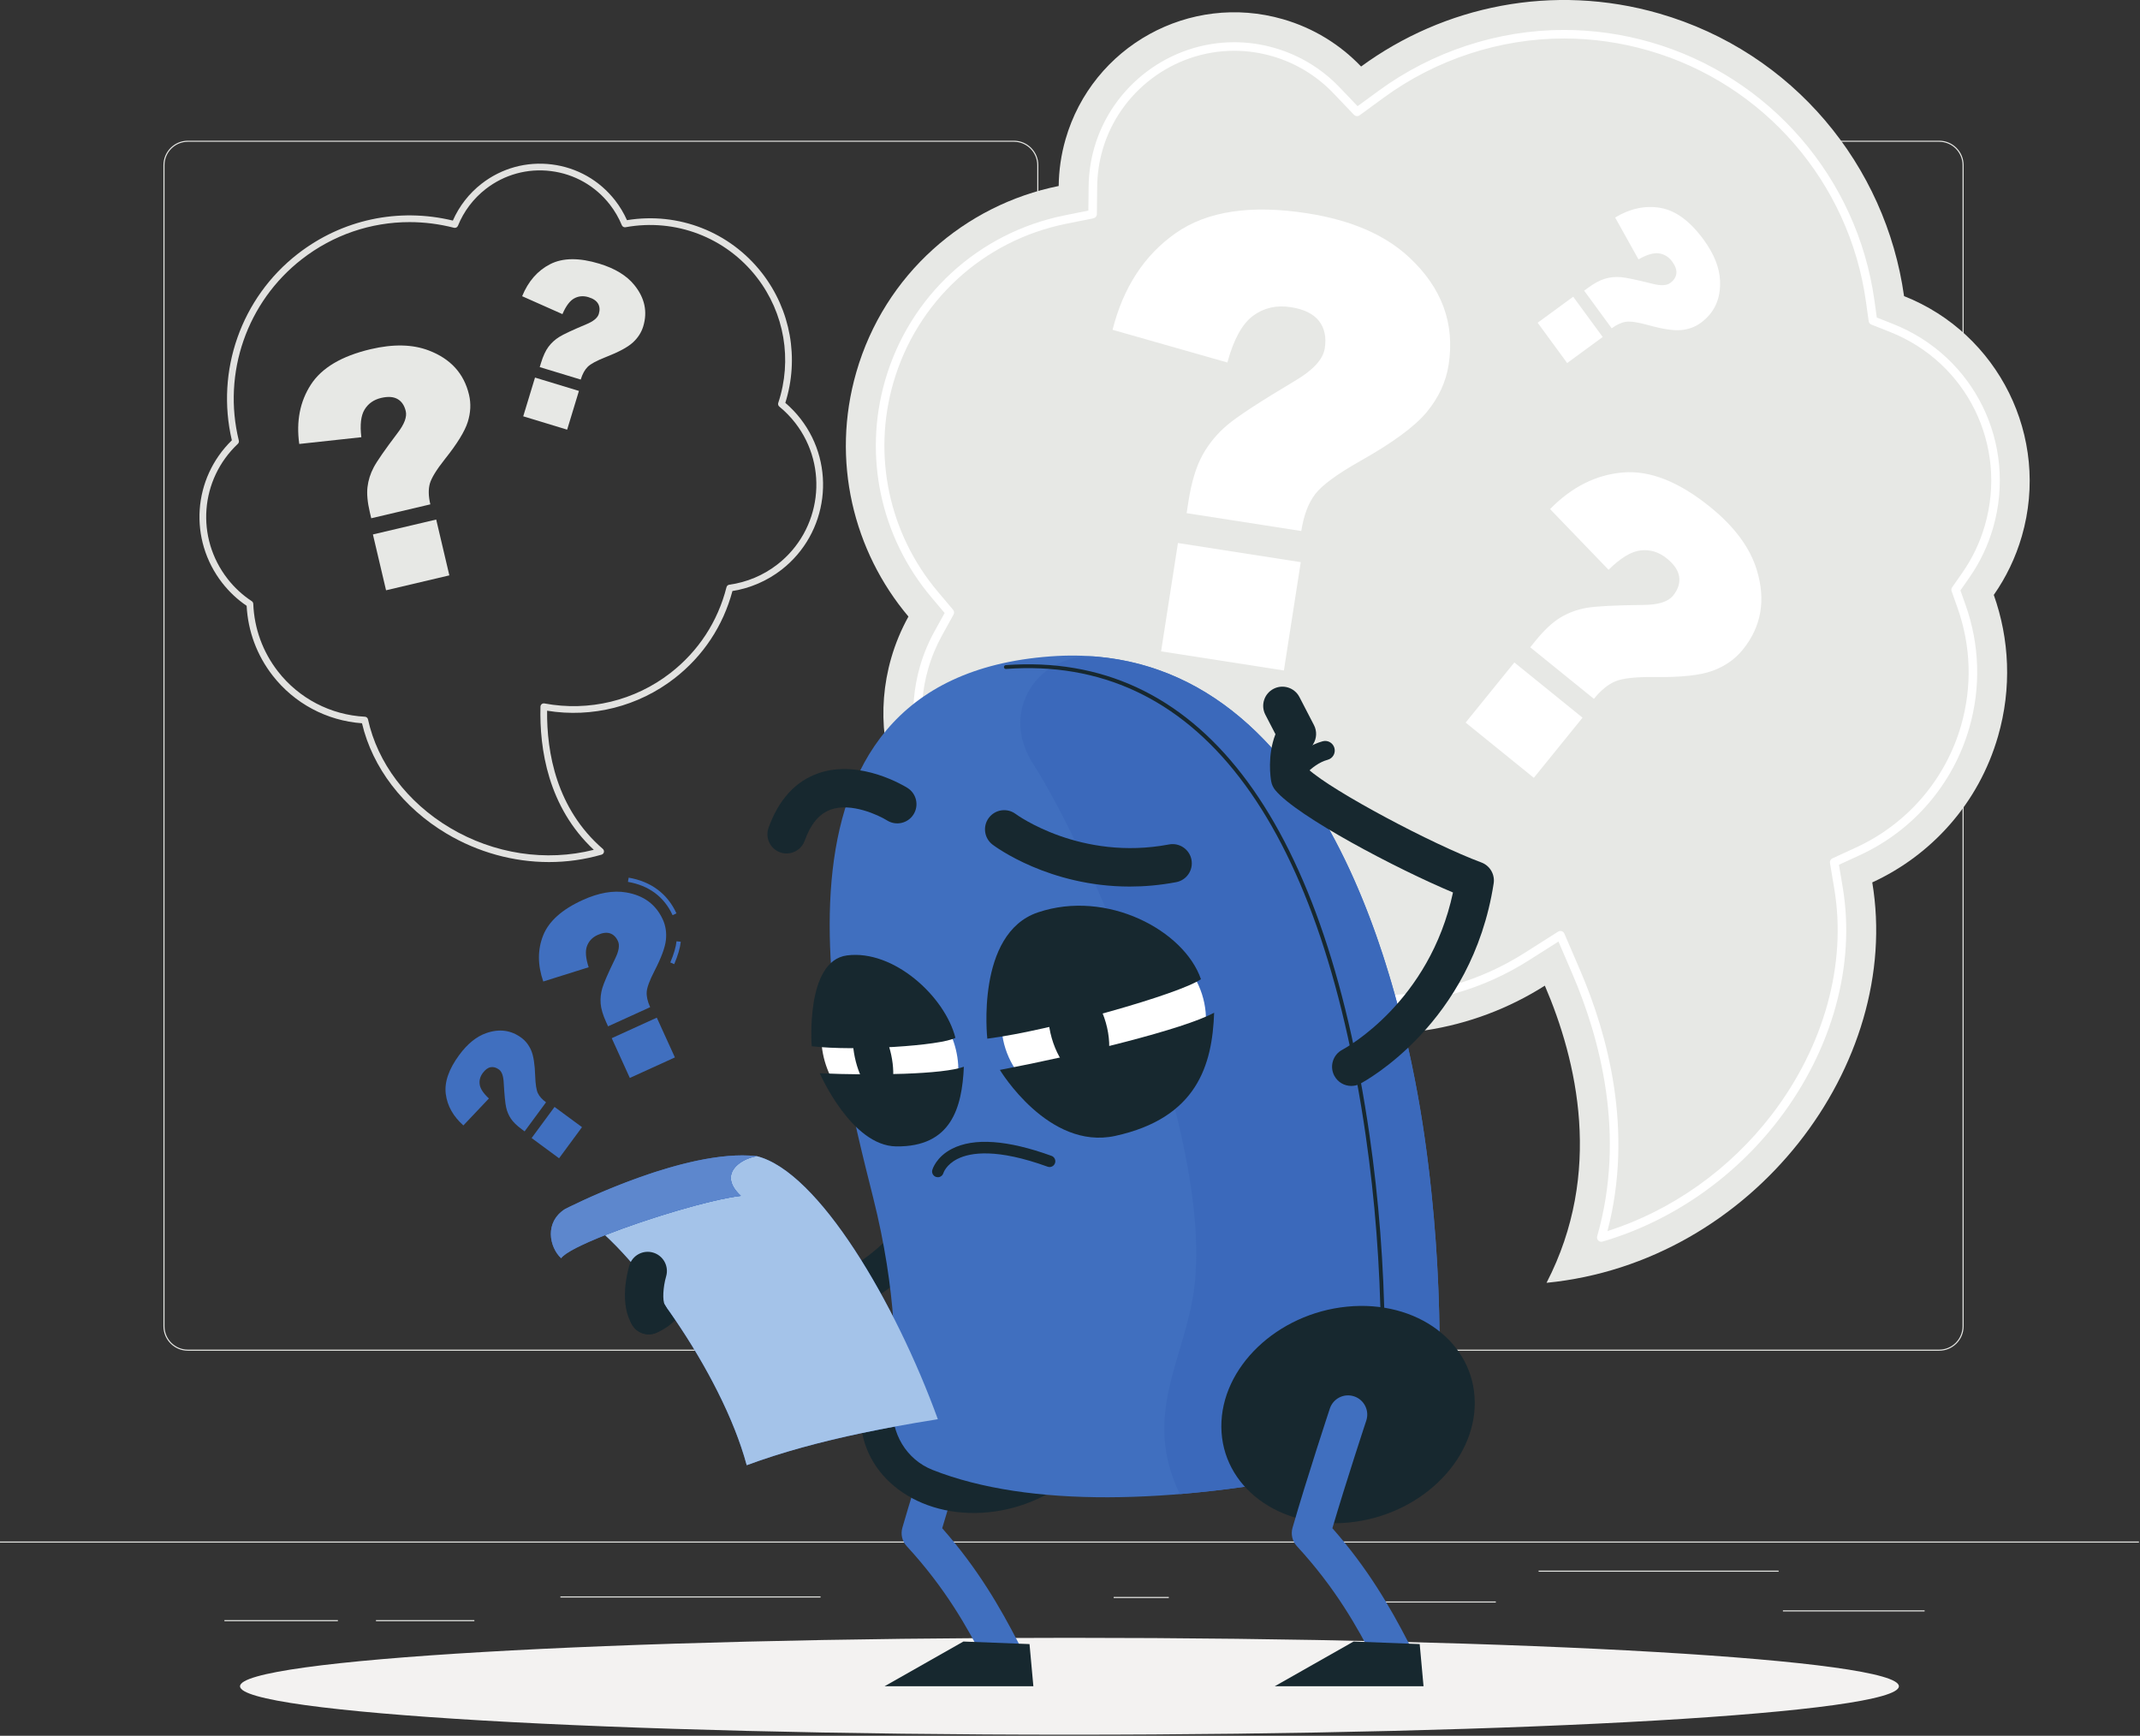 <svg width="667" height="541" viewBox="0 0 667 541" fill="none" xmlns="http://www.w3.org/2000/svg">
<rect x="0" y="0" width="667" height="541" fill="#333333" stroke="none"/>
<g clip-path="url(#clip0_18_2)">
<path d="M666.667 480.783H0V480.449H666.667V480.783Z" fill="#E7E8E5"/>
<path d="M555.705 501.911H599.868V502.244H555.705V501.911Z" fill="#E7E8E5"/>
<path d="M347.113 497.732H364.296V498.065H347.113V497.732Z" fill="#E7E8E5"/>
<path d="M430.036 499.141H466.223V499.474H430.036V499.141Z" fill="#E7E8E5"/>
<path d="M479.556 489.529H554.37V489.862H479.556V489.529Z" fill="#E7E8E5"/>
<path d="M69.945 504.954H105.314V505.288H69.945V504.954Z" fill="#E7E8E5"/>
<path d="M117.186 504.954H147.852V505.288H117.186V504.954Z" fill="#E7E8E5"/>
<path d="M255.752 497.898H174.667V497.565H255.752V497.898Z" fill="#E7E8E5"/>
<path d="M58.553 44.188C54.54 44.188 51.276 47.453 51.276 51.465V413.373C51.276 417.386 54.54 420.651 58.553 420.651H316.018C320.029 420.651 323.294 417.386 323.294 413.373V51.465C323.294 47.453 320.029 44.188 316.018 44.188H58.553ZM316.018 420.984H58.553C54.356 420.984 50.942 417.571 50.942 413.373V51.465C50.942 47.269 54.356 43.855 58.553 43.855H316.018C320.213 43.855 323.628 47.269 323.628 51.465V413.373C323.628 417.571 320.213 420.984 316.018 420.984Z" fill="#E7E8E5"/>
<path d="M346.949 44.188C342.937 44.188 339.673 47.453 339.673 51.465V413.373C339.673 417.386 342.937 420.651 346.949 420.651H604.414C608.426 420.651 611.692 417.386 611.692 413.373V51.465C611.692 47.453 608.426 44.188 604.414 44.188H346.949ZM604.414 420.984H346.949C342.753 420.984 339.34 417.571 339.34 413.373V51.465C339.34 47.269 342.753 43.855 346.949 43.855H604.414C608.61 43.855 612.025 47.269 612.025 51.465V413.373C612.025 417.571 608.61 420.984 604.414 420.984Z" fill="#E7E8E5"/>
<path d="M622.751 229.48C627.091 214.435 626.295 199.135 621.429 185.421C625.232 179.977 628.233 173.837 630.177 167.099C639.105 136.143 622.824 103.896 593.459 92.291C587.793 51.737 559.009 16.291 517.124 4.209C484.008 -5.341 450.048 1.84 424.229 20.729C417.768 13.967 409.499 8.761 399.864 5.983C370.823 -2.393 340.489 14.36 332.113 43.401C330.713 48.257 330.031 53.149 329.975 57.971C300.751 63.857 275.723 85.399 266.891 116.024C258.956 143.536 265.979 171.809 283.147 192.169C280.928 196.179 279.107 200.485 277.783 205.076C268.275 238.043 287.292 272.479 320.26 281.985C331.131 285.121 342.155 285.139 352.399 282.592C364.519 299.304 382.073 312.261 403.445 318.425C430.945 326.357 459.095 321.423 481.5 307.205C491.527 330.532 499.771 365.516 482.029 399.821C546.488 393.5 593.037 331.672 583.551 275.027C601.944 266.561 616.7 250.464 622.751 229.48Z" fill="#E7E8E5"/>
<path d="M486.355 290.159C486.487 290.159 486.619 290.179 486.748 290.219C487.121 290.333 487.424 290.607 487.579 290.967L492.523 302.467C501.025 322.24 509.26 352.191 501.016 383.71C521.024 377.325 539.147 364.495 552.251 347.385C568.547 326.105 575.641 300.453 571.715 277.008L570.368 268.965C570.268 268.371 570.579 267.785 571.125 267.535L578.533 264.125C594.461 256.795 606.376 242.956 611.223 226.155C614.721 214.023 614.34 201.325 610.12 189.435L608.284 184.259C608.14 183.855 608.201 183.404 608.448 183.051L611.592 178.549C614.748 174.032 617.121 169.06 618.647 163.773C625.824 138.889 613.1 112.956 589.049 103.451L583.265 101.164C582.819 100.988 582.501 100.585 582.436 100.109L581.576 93.952C576.387 56.819 549.783 26.119 513.799 15.74C505.183 13.255 496.319 11.996 487.451 11.996C467.484 11.996 447.548 18.538 431.315 30.415L423.765 35.936C423.224 36.332 422.476 36.264 422.013 35.781L415.552 29.018C410.359 23.581 403.783 19.602 396.537 17.513C392.657 16.393 388.665 15.825 384.672 15.825C365.763 15.825 348.891 28.533 343.644 46.728C342.58 50.416 342.019 54.244 341.975 58.106L341.877 66.739C341.871 67.367 341.424 67.905 340.807 68.031L332.345 69.734C306.404 74.959 285.741 93.971 278.42 119.349C271.881 142.025 277.077 166.356 292.321 184.433L297.056 190.048C297.413 190.471 297.471 191.069 297.204 191.553L293.647 197.981C291.807 201.304 290.349 204.811 289.312 208.401C285.603 221.264 287.124 234.805 293.597 246.527C300.071 258.248 310.721 266.747 323.585 270.456C332.051 272.896 341.003 273.061 349.505 270.947L356.488 269.211C357.013 269.077 357.569 269.28 357.889 269.723L362.113 275.547C373.193 290.824 388.636 301.665 406.771 306.896C414.387 309.092 422.221 310.205 430.06 310.205C445.968 310.205 461.531 305.664 475.069 297.073L485.64 290.365C485.856 290.229 486.104 290.159 486.355 290.159ZM499.089 387.028C498.743 387.028 498.403 386.892 498.149 386.64C497.804 386.297 497.675 385.793 497.808 385.325C506.888 353.702 498.613 323.384 490.075 303.519L485.747 293.456L476.499 299.325C462.532 308.188 446.473 312.872 430.06 312.872C421.972 312.872 413.887 311.724 406.032 309.459C387.32 304.061 371.388 292.876 359.955 277.112L356.257 272.016L350.148 273.535C341.192 275.761 331.76 275.587 322.847 273.019C309.299 269.111 298.081 260.16 291.263 247.815C284.444 235.471 282.843 221.211 286.749 207.661C287.841 203.879 289.377 200.187 291.313 196.689L294.425 191.065L290.283 186.152C274.464 167.393 269.071 142.143 275.859 118.609C283.455 92.27 304.897 72.541 331.819 67.12L339.223 65.629L339.308 58.076C339.355 53.973 339.951 49.907 341.081 45.988C346.656 26.659 364.581 13.159 384.672 13.159C388.915 13.159 393.157 13.761 397.277 14.95C404.975 17.171 411.961 21.398 417.48 27.177L423.135 33.093L429.74 28.262C446.427 16.053 466.923 9.329 487.451 9.329C496.568 9.329 505.681 10.624 514.537 13.177C551.531 23.848 578.883 55.409 584.216 93.582L584.969 98.971L590.029 100.972C615.364 110.984 628.769 138.301 621.209 164.513C619.603 170.083 617.103 175.317 613.779 180.076L611.028 184.015L612.633 188.544C617.04 200.963 617.439 214.223 613.784 226.895C608.723 244.44 596.281 258.893 579.648 266.547L573.167 269.531L574.345 276.568C578.393 300.74 571.112 327.143 554.367 349.008C540.42 367.217 520.923 380.701 499.464 386.975C499.34 387.011 499.215 387.028 499.089 387.028Z" fill="white"/>
<path d="M367.147 169.249L405.424 175.208L400.168 208.972L361.891 203.012L367.147 169.249ZM405.588 165.502L369.848 159.938L370.404 156.366C371.352 150.284 372.81 145.454 374.78 141.874C376.75 138.296 379.343 135.153 382.558 132.441C385.774 129.732 392.762 125.168 403.522 118.752C409.246 115.404 412.375 112.006 412.911 108.558C413.448 105.11 412.847 102.272 411.107 100.041C409.367 97.812 406.428 96.374 402.29 95.73C397.838 95.036 393.924 95.937 390.551 98.428C387.176 100.924 384.51 105.772 382.554 112.982L346.766 102.788C350.108 89.565 356.663 79.524 366.435 72.665C376.204 65.805 389.867 63.742 407.423 66.476C421.091 68.602 431.682 73.176 439.195 80.188C449.406 89.674 453.51 100.849 451.51 113.7C450.679 119.03 448.404 123.941 444.687 128.436C440.968 132.93 434.008 138.044 423.804 143.776C416.69 147.808 412.066 151.212 409.931 153.994C407.796 156.776 406.348 160.613 405.588 165.502Z" fill="white"/>
<path d="M471.997 206.469L493.248 223.684L478.064 242.428L456.813 225.213L471.997 206.469ZM496.791 217.817L476.948 201.745L478.555 199.76C481.291 196.384 483.893 193.953 486.365 192.468C488.837 190.98 491.535 189.981 494.46 189.468C497.383 188.953 503.267 188.645 512.111 188.546C516.793 188.533 519.907 187.569 521.459 185.654C523.009 183.741 523.648 181.794 523.377 179.816C523.107 177.837 521.823 175.918 519.525 174.057C517.053 172.054 514.345 171.216 511.403 171.54C508.457 171.866 505.111 173.88 501.359 177.589L483.129 158.67C489.859 151.785 497.423 147.98 505.82 147.26C514.216 146.537 523.288 150.124 533.035 158.02C540.624 164.166 545.465 170.713 547.565 177.66C550.433 187.073 548.975 195.349 543.196 202.482C540.799 205.442 537.668 207.634 533.804 209.06C529.94 210.484 523.877 211.137 515.616 211.016C509.844 210.953 505.813 211.39 503.524 212.333C501.233 213.273 498.989 215.101 496.791 217.817Z" fill="white"/>
<path d="M490.338 92.478L499.536 105.038L488.458 113.15L479.26 100.59L490.338 92.478ZM502.337 102.322L493.749 90.596L494.921 89.738C496.917 88.276 498.702 87.316 500.278 86.857C501.856 86.398 503.485 86.24 505.169 86.38C506.853 86.522 510.137 87.206 515.018 88.436C517.597 89.108 519.452 89.03 520.584 88.202C521.714 87.372 522.349 86.394 522.488 85.266C522.625 84.138 522.197 82.894 521.202 81.538C520.133 80.077 518.764 79.221 517.097 78.973C515.429 78.725 513.294 79.348 510.69 80.844L503.404 67.785C508.108 64.973 512.822 63.976 517.549 64.798C522.276 65.62 526.748 68.91 530.966 74.67C534.252 79.156 535.966 83.462 536.113 87.59C536.325 93.188 534.322 97.53 530.105 100.62C528.356 101.901 526.316 102.652 523.981 102.876C521.648 103.098 518.216 102.578 513.686 101.312C510.518 100.44 508.236 100.096 506.84 100.282C505.442 100.468 503.942 101.148 502.337 102.322Z" fill="white"/>
<path d="M127.635 69.226C115.593 69.226 103.846 73.197 94.068 80.796C76.97 94.082 69.264 116.269 74.437 137.318C74.527 137.685 74.413 138.072 74.139 138.33C62.326 149.472 60.941 167.556 70.917 180.394C73.037 183.122 75.578 185.469 78.469 187.368C78.751 187.553 78.927 187.864 78.94 188.201C79.239 195.896 81.896 203.178 86.624 209.262C93.169 217.686 103.049 222.833 113.731 223.385C114.202 223.409 114.599 223.746 114.698 224.206C117.645 237.77 126.954 250.09 140.239 258.009C153.94 266.176 170.175 268.633 185.077 264.866C170.769 251.482 168.111 233.32 168.453 220.245C168.461 219.938 168.604 219.65 168.841 219.458C169.081 219.266 169.389 219.19 169.693 219.244C183.541 221.845 197.852 218.386 208.956 209.758C217.683 202.978 223.727 193.732 226.436 183.018C226.54 182.604 226.885 182.296 227.308 182.238C232.764 181.489 237.949 179.306 242.305 175.922C256 165.278 258.484 145.478 247.841 131.784C246.405 129.934 244.741 128.23 242.896 126.721C242.56 126.446 242.429 125.993 242.565 125.582C247.017 112.181 244.512 97.536 235.861 86.405C226.181 73.948 210.513 67.981 194.968 70.821C194.48 70.912 194 70.648 193.812 70.192C192.863 67.889 191.611 65.729 190.088 63.77C185.568 57.953 179.052 54.244 171.741 53.326C164.431 52.404 157.2 54.394 151.383 58.914C147.539 61.902 144.548 65.864 142.733 70.369C142.537 70.857 142.007 71.122 141.503 70.992C136.9 69.809 132.245 69.226 127.635 69.226ZM171.113 268.684C160.088 268.684 148.997 265.664 139.168 259.806C125.638 251.744 116.078 239.246 112.829 225.425C101.846 224.636 91.728 219.242 84.971 210.546C80.083 204.256 77.29 196.754 76.874 188.817C73.975 186.848 71.417 184.446 69.265 181.678C58.748 168.145 60.07 149.145 72.263 137.23C67.18 115.554 75.194 92.812 92.784 79.145C106.583 68.421 124.159 64.653 141.147 68.748C143.123 64.246 146.204 60.289 150.099 57.262C156.359 52.4 164.136 50.265 172.001 51.249C179.867 52.237 186.877 56.228 191.741 62.486C193.207 64.373 194.44 66.433 195.415 68.621C211.46 65.994 227.525 72.264 237.515 85.121C246.447 96.616 249.137 111.684 244.772 125.561C246.52 127.054 248.107 128.712 249.495 130.5C260.844 145.105 258.195 166.222 243.588 177.573C239.129 181.038 233.852 183.325 228.288 184.208C225.383 195.089 219.153 204.484 210.24 211.41C198.988 220.154 184.579 223.805 170.523 221.514C170.381 234.468 173.392 252.028 187.889 264.582C188.179 264.832 188.308 265.221 188.227 265.596C188.144 265.972 187.864 266.27 187.496 266.377C182.165 267.922 176.647 268.682 171.113 268.684Z" fill="#E2E2E0"/>
<path d="M116.231 166.575L135.957 161.929L140.053 179.329L120.327 183.975L116.231 166.575ZM134.126 157.195L115.708 161.531L115.275 159.689C114.536 156.555 114.293 153.925 114.543 151.804C114.794 149.681 115.432 147.647 116.457 145.701C117.482 143.755 119.971 140.167 123.925 134.94C126.04 132.191 126.888 129.928 126.469 128.151C126.051 126.375 125.201 125.117 123.919 124.377C122.636 123.64 120.93 123.521 118.797 124.024C116.502 124.564 114.783 125.769 113.638 127.643C112.493 129.515 112.155 132.389 112.626 136.269L93.272 138.371C92.291 131.305 93.492 125.148 96.879 119.9C100.264 114.651 106.48 110.964 115.527 108.833C122.571 107.175 128.604 107.307 133.626 109.228C140.442 111.816 144.63 116.424 146.19 123.047C146.837 125.795 146.701 128.623 145.784 131.533C144.865 134.444 142.498 138.292 138.68 143.079C136.025 146.432 134.453 148.992 133.966 150.76C133.48 152.529 133.533 154.673 134.126 157.195Z" fill="#E7E8E5"/>
<path d="M166.753 117.681L180.443 121.842L176.771 133.917L163.083 129.754L166.753 117.681ZM181.004 118.302L168.224 114.416L168.612 113.138C169.273 110.964 170.057 109.272 170.963 108.066C171.869 106.86 172.98 105.844 174.296 105.02C175.612 104.194 178.404 102.888 182.671 101.098C184.937 100.172 186.257 99.09 186.632 97.858C187.007 96.625 186.935 95.556 186.413 94.649C185.893 93.745 184.893 93.066 183.413 92.617C181.82 92.133 180.343 92.26 178.98 92.996C177.617 93.733 176.391 95.369 175.303 97.904L162.744 92.321C164.651 87.66 167.568 84.326 171.496 82.325C175.424 80.322 180.527 80.276 186.805 82.185C191.693 83.67 195.329 85.892 197.713 88.845C200.956 92.844 201.877 97.142 200.48 101.737C199.9 103.642 198.815 105.321 197.223 106.773C195.629 108.224 192.82 109.733 188.792 111.301C185.981 112.406 184.113 113.412 183.189 114.318C182.264 115.225 181.536 116.553 181.004 118.302Z" fill="#E7E8E5"/>
<path d="M591.852 525.569C591.852 533.908 476.111 540.667 333.333 540.667C190.557 540.667 74.814 533.908 74.814 525.569C74.814 517.231 190.557 510.472 333.333 510.472C476.111 510.472 591.852 517.231 591.852 525.569Z" fill="#F3F2F1"/>
<path d="M209.625 285.229C207.039 279.545 202.229 275.961 195.719 274.864L195.94 273.548C202.908 274.722 208.06 278.572 210.839 284.677L209.625 285.229ZM210.149 300.502L208.921 299.981C210.024 297.376 210.659 295.214 210.86 293.374L212.185 293.521C211.969 295.492 211.303 297.774 210.149 300.502Z" fill="#406FBF"/>
<path d="M190.665 323.577L204.714 317.181L210.356 329.573L196.306 335.971L190.665 323.577ZM202.644 313.915L189.525 319.885L188.929 318.575C187.912 316.341 187.34 314.415 187.213 312.792C187.085 311.168 187.26 309.555 187.737 307.947C188.214 306.341 189.541 303.292 191.72 298.8C192.893 296.431 193.19 294.616 192.614 293.351C192.038 292.085 191.217 291.271 190.149 290.909C189.081 290.547 187.789 290.712 186.269 291.404C184.636 292.147 183.529 293.305 182.952 294.872C182.374 296.441 182.548 298.641 183.476 301.471L169.326 305.911C167.545 300.776 167.529 295.997 169.281 291.575C171.032 287.151 175.129 283.473 181.573 280.539C186.59 278.256 191.117 277.459 195.154 278.148C200.632 279.072 204.444 281.893 206.592 286.611C207.482 288.568 207.801 290.701 207.546 293.012C207.293 295.321 206.094 298.548 203.952 302.691C202.466 305.591 201.672 307.737 201.57 309.131C201.469 310.525 201.826 312.119 202.644 313.915Z" fill="#406FBF"/>
<path d="M165.694 354.702L172.841 345L181.4 351.305L174.252 361.008L165.694 354.702ZM170.188 343.56L163.513 352.62L162.608 351.952C161.066 350.816 159.944 349.72 159.24 348.661C158.536 347.604 158.041 346.436 157.756 345.158C157.47 343.882 157.216 341.3 156.993 337.408C156.892 335.348 156.405 333.996 155.53 333.352C154.657 332.708 153.788 332.466 152.922 332.625C152.057 332.784 151.237 333.388 150.465 334.437C149.633 335.566 149.32 336.774 149.521 338.064C149.724 339.354 150.678 340.786 152.386 342.364L144.428 350.769C141.261 347.946 139.433 344.694 138.946 341.013C138.458 337.33 139.854 333.265 143.132 328.814C145.685 325.35 148.469 323.086 151.484 322.022C155.569 320.569 159.241 321.042 162.5 323.442C163.85 324.438 164.878 325.772 165.584 327.444C166.289 329.116 166.698 331.772 166.813 335.41C166.902 337.953 167.176 339.718 167.637 340.706C168.097 341.697 168.948 342.646 170.188 343.56Z" fill="#406FBF"/>
<path d="M312.117 520.765C309.953 520.765 307.864 519.588 306.801 517.533C301.444 507.182 294.712 495.036 282.596 481.889C281.179 480.353 280.668 478.188 281.247 476.18C285.747 460.565 292.808 439.221 292.879 439.007C293.917 435.869 297.301 434.173 300.436 435.211C303.572 436.249 305.272 439.633 304.233 442.768C304.168 442.966 298.085 461.352 293.669 476.31C304.805 488.94 311.671 500.921 317.424 512.035C318.943 514.968 317.796 518.577 314.863 520.094C313.983 520.55 313.044 520.765 312.117 520.765Z" fill="#406FBF"/>
<path d="M322.082 525.569H275.696L300.278 511.625L320.884 512.423L322.082 525.569Z" fill="#17282F"/>
<path d="M347.22 433.829C347.379 452.409 329.825 469.203 308.015 471.34C286.203 473.477 268.393 460.147 268.233 441.568C268.075 422.988 285.628 406.196 307.44 404.059C329.251 401.921 347.061 415.252 347.22 433.829Z" fill="#17282F"/>
<path d="M202.204 415.893C199.857 415.895 197.63 414.504 196.676 412.201C195.412 409.148 196.861 405.649 199.913 404.385C203.386 402.947 203.869 399.395 203.873 399.36C204.124 396.687 206.124 394.508 208.766 394.033C210.192 393.775 211.568 393.372 213.162 392.907C221.266 390.539 231.302 387.604 262.909 396.456C294.084 379.021 294.438 346.327 294.438 344.916C294.437 341.62 297.102 338.935 300.398 338.924H300.418C303.705 338.924 306.378 341.567 306.398 344.856C306.41 346.592 306.217 387.633 266.342 408.188C264.984 408.888 263.412 409.044 261.942 408.617C231.816 399.917 223.333 402.396 216.518 404.388C215.914 404.564 215.304 404.744 214.678 404.917C213.202 408.712 210.13 413.1 204.49 415.437C203.742 415.748 202.966 415.893 202.204 415.893Z" fill="#17282F"/>
<path d="M272.108 373.107C260.767 328.007 230.53 211.692 327.398 204.581C414.302 198.201 438.154 313.875 443.951 353.948C447.33 377.304 448.464 398.487 448.663 415.04C448.918 436.393 433.916 454.807 412.988 459.057C365.64 468.674 320.834 470.04 290.658 458.131C282.498 454.909 277.562 446.595 278.347 437.857C279.51 424.903 279.531 402.623 272.108 373.107Z" fill="#406FBF"/>
<path d="M425.69 454.397C438.025 447.598 446.59 435.238 448.336 420.984H448.34C446.593 435.241 438.028 447.602 425.69 454.397ZM448.38 420.65H448.376C448.586 418.809 448.685 416.937 448.662 415.04C448.498 401.314 447.689 384.405 445.492 365.714C447.693 384.409 448.501 401.317 448.666 415.037C448.689 416.935 448.59 418.808 448.38 420.65Z" fill="#E0E1DE"/>
<path d="M448.34 420.984H448.336C448.349 420.873 448.363 420.763 448.376 420.651H448.38C448.367 420.763 448.353 420.873 448.34 420.984Z" fill="#CCCDCB"/>
<path d="M367.734 465.665C355.706 440.888 369.527 423.291 372.247 401.252C378.22 352.812 338.667 263.919 322.08 238.199C317.052 230.404 316.943 222.519 320.302 216.016C324.028 208.8 331.687 204.572 339.738 204.572C340.4 204.572 341.067 204.601 341.734 204.659C416.986 211.221 438.484 316.179 443.947 353.944C444.526 357.935 445.039 361.863 445.492 365.715C447.69 384.405 448.499 401.315 448.663 415.04C448.686 416.937 448.587 418.809 448.376 420.651C448.363 420.763 448.35 420.873 448.336 420.984C446.591 435.239 438.026 447.598 425.691 454.397C421.8 456.541 417.534 458.129 412.987 459.051C397.48 462.211 382.254 464.465 367.734 465.665Z" fill="#3B69BB"/>
<path d="M430.985 415.638C430.658 415.638 430.39 415.374 430.388 415.047C430.141 394.444 428.557 373.916 425.681 354.034C411.282 254.497 372.514 204.156 313.552 208.5C313.23 208.538 312.936 208.277 312.912 207.948C312.888 207.618 313.136 207.33 313.465 207.308C373.134 202.906 412.361 253.604 426.865 353.862C429.749 373.796 431.336 394.377 431.584 415.035C431.588 415.364 431.322 415.635 430.993 415.638H430.985Z" fill="#17282F"/>
<path d="M459.658 437.02C459.817 455.598 442.264 472.392 420.453 474.529C398.641 476.665 380.832 463.336 380.673 444.756C380.513 426.179 398.066 409.384 419.878 407.248C441.689 405.111 459.5 418.44 459.658 437.02Z" fill="#17282F"/>
<path d="M433.727 520.765C431.563 520.765 429.474 519.588 428.411 517.533C423.054 507.182 416.322 495.037 404.206 481.889C402.79 480.352 402.278 478.188 402.858 476.18C407.356 460.565 414.418 439.221 414.488 439.007C415.527 435.87 418.906 434.165 422.047 435.211C425.183 436.249 426.883 439.633 425.844 442.768C425.778 442.966 419.695 461.352 415.279 476.31C426.416 488.94 433.28 500.921 439.034 512.035C440.552 514.968 439.406 518.577 436.472 520.094C435.592 520.55 434.654 520.765 433.727 520.765Z" fill="#406FBF"/>
<path d="M421.168 338.46C419.016 338.46 416.937 337.296 415.867 335.257C414.335 332.339 415.455 328.731 418.367 327.191C419.52 326.577 445.56 312.344 452.871 278.164C435.509 270.904 404.307 254.513 397.484 246.275C396.824 245.477 396.381 244.521 396.201 243.5C396.041 242.6 394.919 235.529 397.536 228.831L394.387 222.749C392.868 219.815 394.015 216.207 396.948 214.688C399.881 213.173 403.491 214.315 405.009 217.249L409.54 225.999C410.508 227.869 410.421 230.112 409.309 231.903C407.879 234.208 407.701 237.585 407.817 239.785C415.501 246.727 446.539 263.176 461.72 268.812C464.384 269.801 465.984 272.528 465.549 275.335C458.787 319.024 425.361 337.029 423.943 337.773C423.056 338.24 422.105 338.46 421.168 338.46Z" fill="#17282F"/>
<path d="M402.088 245.451C401.527 245.451 400.96 245.293 400.455 244.964C399.072 244.06 398.684 242.207 399.587 240.824C399.793 240.508 404.737 233.051 412.257 231.036C413.851 230.605 415.493 231.556 415.92 233.151C416.348 234.747 415.401 236.385 413.805 236.812C408.555 238.22 404.632 244.036 404.593 244.095C404.02 244.973 403.064 245.451 402.088 245.451Z" fill="#17282F"/>
<path d="M443.691 525.569H397.306L421.887 511.625L442.495 512.423L443.691 525.569Z" fill="#17282F"/>
<path d="M375.784 315.536C377.181 331.329 364.089 345.392 346.541 346.945C328.993 348.497 313.635 336.954 312.237 321.161C310.839 305.368 323.931 291.306 341.479 289.753C359.028 288.2 374.385 299.744 375.784 315.536Z" fill="white"/>
<path d="M344.666 318.739C347.078 327.205 345.26 335.145 340.604 336.473C335.95 337.8 330.219 332.011 327.806 323.541C325.394 315.075 327.211 307.133 331.867 305.808C336.522 304.48 342.252 310.269 344.666 318.739Z" fill="#17282F"/>
<path d="M307.727 323.732C327.863 321.14 367.735 309.776 374.313 305.192C369.129 290.04 345.035 277.083 323.476 284.38C304.043 290.96 307.727 323.732 307.727 323.732Z" fill="#17282F"/>
<path d="M311.646 333.465C336.635 328.716 369.129 320.741 378.424 315.632C377.851 331.936 373.117 348.452 347.599 354.035C326.749 358.595 311.646 333.465 311.646 333.465Z" fill="#17282F"/>
<path d="M298.652 331.924C299.404 344.685 290.476 353.449 278.71 351.501C266.945 349.553 256.798 337.63 256.046 324.869C255.294 312.11 264.222 303.346 275.988 305.294C287.753 307.242 297.9 319.165 298.652 331.924Z" fill="white"/>
<path d="M277.783 328.824C279.3 335.968 277.989 341.925 274.858 342.133C271.726 342.341 267.957 336.718 266.441 329.576C264.924 322.432 266.234 316.474 269.365 316.265C272.497 316.058 276.265 321.681 277.783 328.824Z" fill="#17282F"/>
<path d="M252.998 326.089C266.507 327.684 293.331 325.905 297.788 323.467C294.495 310.529 278.516 295.903 263.999 297.779C250.914 299.471 252.998 326.089 252.998 326.089Z" fill="#17282F"/>
<path d="M255.507 334.506C272.291 335.27 294.137 334.841 300.419 332.478C299.845 345.286 296.484 357.508 279.336 357.308C265.325 357.144 255.507 334.506 255.507 334.506Z" fill="#17282F"/>
<path d="M352.117 276.317C326.937 276.317 310.195 263.877 309.373 263.255C306.741 261.257 306.225 257.507 308.221 254.873C310.215 252.249 313.956 251.731 316.585 253.712C316.875 253.924 336.764 268.427 364.371 263.195C367.617 262.585 370.747 264.712 371.361 267.956C371.976 271.201 369.844 274.331 366.6 274.947C361.527 275.909 356.681 276.317 352.117 276.317Z" fill="#17282F"/>
<path d="M245.171 266.006C244.499 266.008 243.816 265.893 243.148 265.653C240.04 264.536 238.425 261.11 239.543 258.002C242.713 249.177 247.971 243.446 255.169 240.972C268.219 236.477 282.272 245.214 282.863 245.589C285.656 247.354 286.489 251.048 284.725 253.84C282.965 256.625 279.281 257.464 276.492 255.712C273.769 254.018 265.327 250.105 259.025 252.294C255.393 253.556 252.703 256.748 250.799 262.046C249.923 264.486 247.623 266.006 245.171 266.006Z" fill="#17282F"/>
<path d="M292.308 366.913C292.143 366.913 291.976 366.89 291.809 366.841C290.868 366.566 290.319 365.597 290.581 364.65C290.627 364.488 291.751 360.614 296.664 358.08C303.525 354.541 313.981 355.273 327.743 360.256C328.673 360.592 329.156 361.622 328.819 362.553C328.481 363.486 327.452 363.972 326.521 363.63C310.741 357.914 302.551 359.149 298.456 361.194C294.883 362.978 294.065 365.526 294.032 365.634C293.795 366.408 293.08 366.913 292.308 366.913Z" fill="#17282F"/>
<path d="M235.843 360.344C201.041 363.469 176.128 377.878 176.128 377.878C186.433 375.932 223.268 421.514 232.739 456.67C250.209 450.193 270.581 445.782 292.309 442.336C279.149 406.101 255.084 365.054 235.843 360.344Z" fill="#406FBF"/>
<path d="M232.739 456.67C228.785 441.995 220.067 425.509 210.497 411.416C208.1 407.883 205.644 404.497 203.201 401.333C198.108 394.737 193.055 389.086 188.595 384.977C201.987 379.684 221.528 373.838 230.904 372.717C228.671 370.65 227.784 368.762 227.785 367.112C227.791 363.481 232.1 361.006 235.843 360.344C255.084 365.054 279.149 406.101 292.309 442.336C287.771 443.056 283.289 443.818 278.883 444.631C275.451 445.266 272.065 445.931 268.731 446.633C255.843 449.345 243.717 452.6 232.739 456.67Z" fill="#A4C3E9"/>
<path d="M235.842 360.344C213.069 357.773 176.093 376.84 176.093 376.84C169.542 381.017 171.321 388.854 174.896 392.16C178.325 387.24 216.54 374.434 230.904 372.717C223.756 366.105 230.397 361.309 235.842 360.344Z" fill="#406FBF"/>
<path d="M174.896 392.16C173.056 390.458 171.692 387.557 171.694 384.572C171.697 381.757 172.914 378.868 176.093 376.84C176.093 376.84 208.546 360.105 231.372 360.105C232.909 360.105 234.405 360.181 235.842 360.344C232.1 361.006 227.79 363.481 227.785 367.112C227.784 368.762 228.67 370.65 230.904 372.717C221.528 373.838 201.986 379.684 188.594 384.977C181.47 387.793 176.086 390.452 174.896 392.16Z" fill="#5D87CD"/>
<path d="M202.208 415.893C200.253 415.893 198.34 414.937 197.193 413.18C192.856 406.535 195.565 396.393 196.152 394.428C197.097 391.263 200.428 389.465 203.594 390.411C206.756 391.355 208.554 394.68 207.616 397.841C206.638 401.188 206.441 405.464 207.21 406.644C209.016 409.409 208.236 413.114 205.47 414.921C204.461 415.579 203.328 415.893 202.208 415.893Z" fill="#17282F"/>
</g>
<defs>
<clipPath id="clip0_18_2">
<rect width="666.667" height="540.667" fill="white"/>
</clipPath>
</defs>
</svg>
